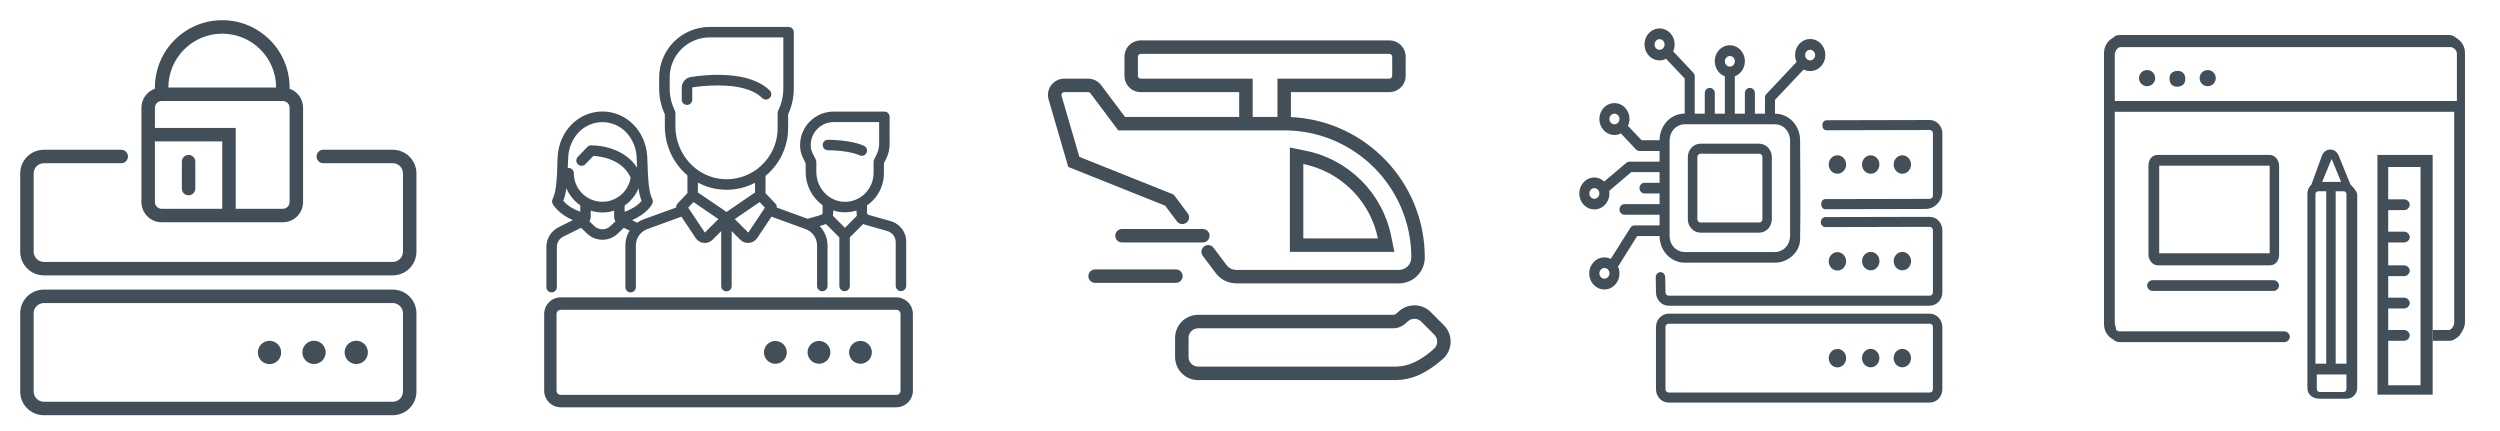 <svg width="290" height="50" viewBox="0 0 290 50" fill="none" xmlns="http://www.w3.org/2000/svg">
<path d="M22.656 18.75C22.656 18.319 22.306 17.969 21.875 17.969C21.444 17.969 21.094 18.319 21.094 18.75V21.875C21.094 22.306 21.444 22.656 21.875 22.656C22.306 22.656 22.656 22.306 22.656 21.875V18.75Z" fill="#434F58"/>
<path fill-rule="evenodd" clip-rule="evenodd" d="M25.781 2.344C21.466 2.344 17.969 5.842 17.969 10.156V10.29C17.058 10.611 16.406 11.479 16.406 12.5V23.438C16.406 24.732 17.456 25.781 18.75 25.781H32.812C34.107 25.781 35.156 24.732 35.156 23.438V12.5C35.156 11.479 34.504 10.611 33.594 10.29V10.156C33.594 5.842 30.096 2.344 25.781 2.344ZM32.031 10.156C32.031 6.704 29.233 3.906 25.781 3.906C22.329 3.906 19.531 6.704 19.531 10.156H32.031ZM18.75 11.719C18.319 11.719 17.969 12.069 17.969 12.5V14.844H27.344V24.219H32.812C33.244 24.219 33.594 23.869 33.594 23.438V12.5C33.594 12.069 33.244 11.719 32.812 11.719H18.75ZM17.969 23.438V16.406H25.781V24.219H18.75C18.319 24.219 17.969 23.869 17.969 23.438Z" fill="#434F58"/>
<path d="M3.147 18.174C3.661 17.66 4.358 17.371 5.085 17.371H14.062C14.494 17.371 14.844 17.721 14.844 18.152C14.844 18.584 14.494 18.934 14.062 18.934H5.085C4.772 18.934 4.473 19.058 4.252 19.279C4.03 19.5 3.906 19.8 3.906 20.113V29.2C3.908 29.513 4.033 29.812 4.254 30.033C4.475 30.254 4.775 30.379 5.087 30.381H45.563C45.875 30.379 46.175 30.254 46.396 30.033C46.617 29.812 46.742 29.513 46.744 29.2V20.113C46.744 19.8 46.62 19.5 46.398 19.279C46.178 19.058 45.878 18.934 45.565 18.934H37.5C37.069 18.934 36.719 18.584 36.719 18.152C36.719 17.721 37.069 17.371 37.5 17.371H45.565C46.292 17.371 46.989 17.66 47.503 18.174C48.017 18.688 48.306 19.386 48.306 20.113V29.203L48.306 29.206C48.303 29.931 48.013 30.625 47.501 31.138C46.988 31.651 46.294 31.94 45.569 31.944L45.565 31.944H5.085L5.081 31.944C4.356 31.94 3.662 31.651 3.15 31.138C2.637 30.625 2.347 29.931 2.344 29.206L2.344 29.203V20.113C2.344 19.386 2.633 18.688 3.147 18.174Z" fill="#434F58"/>
<path d="M30.515 42.008C30.737 42.156 30.998 42.235 31.265 42.235C31.443 42.236 31.619 42.202 31.783 42.135C31.948 42.068 32.097 41.968 32.223 41.843C32.348 41.717 32.448 41.568 32.515 41.403C32.582 41.239 32.616 41.063 32.615 40.885C32.615 40.618 32.536 40.357 32.388 40.135C32.239 39.913 32.028 39.74 31.782 39.638C31.535 39.536 31.264 39.509 31.002 39.561C30.74 39.613 30.499 39.742 30.311 39.93C30.122 40.119 29.993 40.36 29.941 40.622C29.889 40.883 29.916 41.155 30.018 41.402C30.12 41.648 30.293 41.859 30.515 42.008Z" fill="#434F58"/>
<path d="M35.675 41.998C35.897 42.146 36.158 42.225 36.425 42.225C36.603 42.226 36.779 42.192 36.943 42.125C37.108 42.058 37.257 41.958 37.383 41.833C37.508 41.707 37.608 41.558 37.675 41.393C37.742 41.229 37.776 41.053 37.775 40.875C37.775 40.608 37.696 40.347 37.547 40.125C37.399 39.903 37.188 39.73 36.942 39.628C36.695 39.526 36.424 39.499 36.162 39.551C35.9 39.603 35.659 39.732 35.471 39.92C35.282 40.109 35.153 40.35 35.101 40.612C35.049 40.873 35.076 41.145 35.178 41.392C35.28 41.638 35.453 41.849 35.675 41.998Z" fill="#434F58"/>
<path d="M40.575 41.998C40.797 42.146 41.058 42.225 41.325 42.225C41.503 42.226 41.679 42.192 41.843 42.125C42.008 42.058 42.157 41.958 42.283 41.833C42.408 41.707 42.508 41.558 42.575 41.393C42.642 41.229 42.676 41.053 42.675 40.875C42.675 40.608 42.596 40.347 42.447 40.125C42.299 39.903 42.088 39.73 41.842 39.628C41.595 39.526 41.324 39.499 41.062 39.551C40.8 39.603 40.559 39.732 40.37 39.92C40.182 40.109 40.053 40.35 40.001 40.612C39.949 40.873 39.976 41.145 40.078 41.392C40.18 41.638 40.353 41.849 40.575 41.998Z" fill="#434F58"/>
<path fill-rule="evenodd" clip-rule="evenodd" d="M3.147 34.397C3.661 33.883 4.358 33.594 5.085 33.594H45.565C46.292 33.594 46.989 33.883 47.503 34.397C48.017 34.911 48.306 35.608 48.306 36.335V45.425C48.306 46.152 48.017 46.849 47.503 47.363C46.989 47.877 46.292 48.166 45.565 48.166H5.085C4.358 48.166 3.661 47.877 3.147 47.363C2.633 46.849 2.344 46.152 2.344 45.425V36.335C2.344 35.608 2.633 34.911 3.147 34.397ZM5.085 35.156C4.772 35.156 4.473 35.28 4.252 35.502C4.03 35.723 3.906 36.022 3.906 36.335V45.425C3.906 45.738 4.03 46.038 4.252 46.258C4.473 46.48 4.772 46.604 5.085 46.604H45.565C45.878 46.604 46.178 46.48 46.398 46.258C46.62 46.038 46.744 45.738 46.744 45.425V36.335C46.744 36.022 46.62 35.723 46.398 35.502C46.178 35.28 45.878 35.156 45.565 35.156H5.085Z" fill="#434F58"/>
<path d="M99.695 18.017C99.779 18.056 99.871 18.076 99.964 18.076C100.078 18.078 100.19 18.047 100.287 17.987C100.384 17.927 100.462 17.841 100.512 17.738C100.547 17.667 100.569 17.59 100.574 17.511C100.58 17.432 100.57 17.353 100.545 17.278C100.52 17.203 100.481 17.134 100.429 17.074C100.377 17.014 100.314 16.965 100.243 16.93C98.817 16.222 96.156 16.213 96.043 16.213C95.881 16.213 95.727 16.277 95.613 16.391C95.499 16.505 95.435 16.66 95.435 16.821C95.435 16.982 95.499 17.137 95.613 17.251C95.727 17.365 95.881 17.429 96.043 17.429C96.736 17.425 98.73 17.538 99.695 18.017Z" fill="#434F58"/>
<path d="M80.3 10.172C80.3 10.152 80.309 10.132 80.329 10.132C81.645 9.932 82.978 9.868 84.307 9.943C86.207 10.072 87.596 10.551 88.413 11.368C88.528 11.483 88.684 11.547 88.846 11.547C89.009 11.547 89.165 11.483 89.28 11.368C89.339 11.313 89.386 11.246 89.419 11.172C89.451 11.098 89.469 11.018 89.47 10.937C89.471 10.856 89.455 10.775 89.424 10.7C89.393 10.626 89.347 10.558 89.29 10.501C86.978 8.189 82.134 8.625 80.16 8.925C79.859 8.969 79.584 9.121 79.386 9.351C79.188 9.582 79.08 9.877 79.083 10.181V11.588C79.089 11.745 79.156 11.894 79.269 12.003C79.383 12.111 79.534 12.172 79.691 12.172C79.848 12.172 79.999 12.111 80.113 12.003C80.226 11.894 80.293 11.745 80.3 11.588V10.172Z" fill="#434F58"/>
<path fill-rule="evenodd" clip-rule="evenodd" d="M64.796 27.942C64.663 28.155 64.594 28.401 64.595 28.652V33.309C64.595 33.645 64.323 33.917 63.987 33.917C63.651 33.917 63.379 33.645 63.379 33.309V28.653C63.379 28.175 63.512 27.706 63.764 27.3C64.016 26.893 64.376 26.566 64.805 26.353L66.45 25.535C64.757 24.795 64.178 23.768 64.112 23.65L64.107 23.641C64.062 23.556 64.039 23.462 64.039 23.367C64.039 23.271 64.062 23.177 64.107 23.093C64.545 22.213 64.606 20.588 64.645 19.293C64.655 18.864 64.665 18.455 64.695 18.086C64.9 15.146 67.132 12.934 69.883 12.934C72.634 12.934 74.867 15.147 75.076 18.087C75.096 18.456 75.116 18.865 75.126 19.294C75.165 20.594 75.226 22.207 75.665 23.094C75.708 23.179 75.731 23.273 75.731 23.368C75.731 23.463 75.708 23.557 75.665 23.642C75.645 23.692 75.086 24.769 73.322 25.536L73.91 25.836C74.142 25.668 74.397 25.533 74.668 25.436L78.436 24.07C78.431 23.985 78.443 23.899 78.472 23.819C78.501 23.738 78.546 23.665 78.605 23.602L79.741 22.402V20.349C78.916 19.644 78.254 18.768 77.801 17.782C77.349 16.796 77.116 15.723 77.12 14.638V13.252C76.684 12.322 76.46 11.308 76.462 10.282V8.976C76.464 7.425 77.081 5.938 78.178 4.841C79.275 3.744 80.761 3.127 82.313 3.125H91.473C91.553 3.124 91.632 3.139 91.706 3.169C91.78 3.2 91.848 3.244 91.904 3.301C91.961 3.358 92.005 3.425 92.036 3.499C92.066 3.574 92.081 3.653 92.08 3.733V10.297C92.081 11.323 91.856 12.337 91.422 13.267V14.867C91.42 15.846 91.219 16.814 90.829 17.712C90.441 18.61 89.872 19.419 89.16 20.09C89.04 20.199 88.921 20.299 88.801 20.399V22.408L89.937 23.608C89.997 23.669 90.043 23.743 90.073 23.824C90.102 23.905 90.114 23.991 90.107 24.077L93.675 25.377L94.911 25.028C95.419 24.878 95.419 24.829 95.419 24.689V23.802C94.809 23.361 94.313 22.78 93.972 22.11C93.63 21.439 93.454 20.697 93.456 19.944V18.944L93.147 18.316C92.926 17.866 92.81 17.371 92.808 16.87V16.83C92.809 15.8 93.219 14.812 93.948 14.083C94.676 13.354 95.664 12.944 96.695 12.943H102.587C102.667 12.942 102.746 12.957 102.82 12.987C102.895 13.017 102.962 13.062 103.019 13.119C103.076 13.175 103.12 13.243 103.15 13.317C103.181 13.391 103.196 13.471 103.195 13.551V16.701C103.195 17.303 103.055 17.897 102.787 18.436L102.537 18.925V20.087C102.538 20.695 102.417 21.297 102.181 21.857C101.945 22.416 101.598 22.923 101.162 23.346C100.979 23.522 100.783 23.682 100.574 23.825V24.676C100.573 24.733 100.591 24.788 100.626 24.833C100.66 24.878 100.708 24.91 100.763 24.925L103.295 25.642C104.401 25.951 105.169 26.978 105.119 28.094V33.162C105.119 33.323 105.054 33.478 104.94 33.592C104.826 33.706 104.672 33.77 104.511 33.77C104.349 33.77 104.195 33.706 104.081 33.592C103.967 33.478 103.903 33.323 103.903 33.162V28.099C103.902 27.806 103.807 27.521 103.631 27.286C103.454 27.052 103.207 26.881 102.926 26.799L100.394 26.081C100.303 26.058 100.216 26.025 100.135 25.981L98.58 27.536V33.172C98.58 33.333 98.516 33.488 98.401 33.602C98.287 33.716 98.133 33.78 97.972 33.78C97.81 33.78 97.656 33.716 97.542 33.602C97.428 33.488 97.364 33.333 97.364 33.172V27.541L95.799 25.976C95.618 26.066 95.427 26.137 95.231 26.185L95.082 26.225C95.661 26.827 95.987 27.628 95.994 28.463V33.177C95.994 33.338 95.93 33.493 95.816 33.607C95.701 33.721 95.547 33.785 95.386 33.785C95.224 33.785 95.07 33.721 94.956 33.607C94.842 33.493 94.778 33.338 94.778 33.177V28.463C94.776 28.052 94.65 27.652 94.415 27.315C94.179 26.978 93.847 26.721 93.462 26.579L89.495 25.134L87.837 27.615C87.734 27.771 87.597 27.903 87.436 27.999C87.276 28.096 87.096 28.156 86.91 28.174C86.867 28.182 86.824 28.185 86.781 28.184C86.614 28.185 86.448 28.153 86.294 28.09C86.139 28.026 85.999 27.933 85.881 27.815L84.875 26.808V33.187C84.875 33.348 84.811 33.503 84.697 33.617C84.582 33.731 84.428 33.795 84.267 33.795C84.105 33.795 83.951 33.731 83.837 33.617C83.723 33.503 83.659 33.348 83.659 33.187V26.808L82.652 27.815C82.534 27.933 82.393 28.026 82.239 28.09C82.084 28.153 81.919 28.185 81.752 28.184C81.725 28.184 81.702 28.181 81.679 28.178C81.659 28.176 81.641 28.174 81.622 28.174C81.435 28.156 81.255 28.096 81.095 27.999C80.935 27.902 80.798 27.771 80.695 27.615L79.044 25.134L75.076 26.579C74.691 26.721 74.358 26.978 74.123 27.315C73.888 27.652 73.762 28.052 73.761 28.463V33.309C73.761 33.645 73.488 33.917 73.153 33.917C72.817 33.917 72.545 33.645 72.545 33.309V28.454C72.543 27.852 72.712 27.263 73.033 26.754L72.365 26.425L71.658 27.103C71.179 27.558 70.543 27.811 69.883 27.811C69.223 27.811 68.588 27.558 68.109 27.103L67.401 26.425L65.342 27.446C65.117 27.557 64.928 27.729 64.796 27.942ZM96.617 25.03L98.012 26.425L99.397 25.033C99.374 24.915 99.361 24.794 99.358 24.674V24.425C98.921 24.557 98.468 24.625 98.012 24.625H97.872C97.458 24.616 97.048 24.544 96.656 24.412V24.671C96.653 24.791 96.64 24.912 96.617 25.03ZM94.693 18.784V19.925L94.695 19.93C94.695 21.794 96.128 23.359 97.906 23.409C98.35 23.424 98.793 23.349 99.208 23.188C99.623 23.027 100.001 22.783 100.319 22.472C100.639 22.161 100.893 21.789 101.068 21.378C101.242 20.968 101.333 20.526 101.335 20.08V18.774C101.335 18.681 101.356 18.589 101.395 18.505L101.7 17.891C101.881 17.522 101.976 17.116 101.979 16.705V14.163H96.706C96 14.165 95.324 14.446 94.825 14.944C94.327 15.443 94.046 16.12 94.045 16.825V16.857C94.044 17.169 94.115 17.477 94.254 17.757L94.633 18.515C94.674 18.599 94.694 18.691 94.693 18.784ZM81.765 26.958C81.775 26.959 81.786 26.955 81.795 26.948L83.334 25.413L80.443 23.439L79.835 24.087L81.735 26.938C81.735 26.948 81.745 26.958 81.765 26.958ZM80.957 22.325L84.277 24.585L87.583 22.325V21.206C86.561 21.738 85.426 22.015 84.274 22.014C84.115 22.014 83.957 22.004 83.798 21.994L83.795 21.994C82.8 21.936 81.83 21.656 80.957 21.176V22.325ZM86.798 26.958C86.818 26.958 86.828 26.948 86.828 26.938L88.732 24.087L88.124 23.439L85.234 25.413L86.769 26.948C86.772 26.951 86.777 26.954 86.782 26.956C86.787 26.958 86.792 26.958 86.798 26.958ZM78.346 13.113V14.625C78.346 17.877 80.778 20.578 83.886 20.779C85.308 20.873 86.716 20.452 87.853 19.593L87.863 19.583C88.025 19.458 88.181 19.324 88.331 19.183C88.925 18.631 89.398 17.961 89.721 17.216C90.044 16.472 90.208 15.668 90.205 14.857V13.113C90.203 13.02 90.224 12.927 90.265 12.843C90.659 12.043 90.864 11.164 90.865 10.272V4.341H82.311C81.084 4.342 79.908 4.829 79.041 5.697C78.174 6.564 77.686 7.74 77.686 8.966V10.272C77.686 11.164 77.891 12.043 78.286 12.843C78.325 12.928 78.345 13.02 78.346 13.113ZM69.878 26.598C70.225 26.598 70.558 26.465 70.81 26.225L71.388 25.687C71.288 25.503 71.237 25.296 71.239 25.087V24.439C70.8 24.579 70.343 24.65 69.883 24.648C69.423 24.645 68.967 24.575 68.528 24.439V25.087C68.529 25.296 68.478 25.503 68.378 25.687L68.946 26.225C69.197 26.465 69.531 26.598 69.878 26.598ZM72.455 24.57C73.601 24.152 74.179 23.604 74.419 23.314V23.309C74.245 22.838 74.128 22.348 74.07 21.849C73.734 22.655 73.174 23.348 72.455 23.843V24.57ZM65.916 18.176C65.896 18.515 65.876 18.914 65.866 19.332C65.857 19.385 65.854 19.439 65.856 19.492C65.888 19.484 65.922 19.48 65.956 19.482C66.036 19.481 66.115 19.496 66.19 19.526C66.264 19.556 66.331 19.601 66.388 19.658C66.445 19.714 66.489 19.782 66.52 19.856C66.55 19.93 66.565 20.01 66.564 20.09C66.563 20.925 66.878 21.729 67.445 22.342C68.013 22.955 68.79 23.331 69.623 23.395C70.456 23.459 71.281 23.207 71.936 22.688C72.59 22.17 73.025 21.423 73.153 20.598C72.166 18.425 69.614 18.126 68.827 18.086L67.91 19.043C67.854 19.101 67.787 19.148 67.714 19.18C67.64 19.213 67.561 19.231 67.48 19.233C67.4 19.234 67.32 19.22 67.245 19.191C67.169 19.162 67.101 19.119 67.043 19.063C66.984 19.007 66.938 18.941 66.905 18.867C66.873 18.794 66.855 18.714 66.853 18.634C66.851 18.553 66.865 18.473 66.894 18.398C66.924 18.323 66.967 18.254 67.023 18.196L68.129 17.05C68.181 16.991 68.246 16.943 68.318 16.911C68.39 16.878 68.468 16.861 68.548 16.86C69.34 16.86 70.126 16.985 70.88 17.229C72.206 17.658 73.232 18.415 73.9 19.442V19.332C73.89 18.914 73.87 18.515 73.85 18.176C73.785 17.11 73.347 16.101 72.614 15.325C72.259 14.959 71.835 14.668 71.366 14.469C70.897 14.27 70.392 14.167 69.883 14.167C69.373 14.167 68.869 14.27 68.4 14.469C67.93 14.668 67.506 14.959 67.152 15.325C66.419 16.102 65.981 17.11 65.916 18.176ZM65.695 21.825C65.637 22.325 65.52 22.817 65.348 23.29C65.595 23.599 66.165 24.147 67.31 24.556V23.819C66.593 23.321 66.033 22.63 65.695 21.825Z" fill="#434F58"/>
<path d="M95.002 42.194C95.734 42.194 96.326 41.601 96.326 40.87C96.326 40.139 95.734 39.546 95.002 39.546C94.271 39.546 93.678 40.139 93.678 40.87C93.678 41.601 94.271 42.194 95.002 42.194Z" fill="#434F58"/>
<path d="M101.137 40.87C101.137 41.601 100.544 42.194 99.813 42.194C99.081 42.194 98.489 41.601 98.489 40.87C98.489 40.139 99.081 39.546 99.813 39.546C100.544 39.546 101.137 40.139 101.137 40.87Z" fill="#434F58"/>
<path d="M89.943 42.199C90.674 42.199 91.267 41.606 91.267 40.875C91.267 40.144 90.674 39.551 89.943 39.551C89.211 39.551 88.619 40.144 88.619 40.875C88.619 41.606 89.211 42.199 89.943 42.199Z" fill="#434F58"/>
<path fill-rule="evenodd" clip-rule="evenodd" d="M91.468 34.493H103.973C104.482 34.494 104.971 34.697 105.331 35.057C105.692 35.418 105.894 35.907 105.895 36.417V45.325C105.893 45.834 105.69 46.322 105.33 46.683C104.97 47.043 104.482 47.246 103.973 47.248H78.89C78.886 47.248 78.883 47.248 78.879 47.248H65.047C64.538 47.246 64.049 47.043 63.689 46.683C63.329 46.322 63.126 45.834 63.125 45.325V36.417C63.125 35.907 63.328 35.418 63.688 35.057C64.048 34.697 64.537 34.494 65.047 34.493H91.46C91.463 34.493 91.465 34.493 91.468 34.493ZM77.559 35.938C77.563 35.938 77.566 35.938 77.57 35.938H103.983C104.109 35.938 104.231 35.989 104.321 36.079C104.41 36.168 104.461 36.29 104.461 36.417V45.325C104.461 45.452 104.41 45.573 104.321 45.663C104.231 45.752 104.109 45.803 103.983 45.803H90.131C90.129 45.803 90.127 45.803 90.125 45.803H65.037C64.91 45.803 64.789 45.752 64.699 45.663C64.609 45.573 64.559 45.452 64.559 45.325V36.417C64.559 36.29 64.609 36.168 64.699 36.078C64.788 35.989 64.91 35.938 65.037 35.938H77.559Z" fill="#434F58"/>
<path fill-rule="evenodd" clip-rule="evenodd" d="M130.989 5.241C131.344 4.887 131.825 4.688 132.326 4.688H161.167C161.668 4.688 162.149 4.887 162.504 5.241C162.858 5.596 163.057 6.077 163.057 6.578V8.797C163.057 9.298 162.858 9.779 162.504 10.133C162.149 10.488 161.668 10.687 161.167 10.687H149.746V13.58C158.392 13.988 165.276 21.126 165.276 29.872C165.276 30.668 164.96 31.431 164.397 31.994C163.835 32.556 163.072 32.872 162.276 32.872H143.419C142.953 32.872 142.494 32.764 142.077 32.555C141.661 32.347 141.298 32.045 141.019 31.672L139.521 29.676C139.263 29.33 139.333 28.841 139.678 28.582C140.023 28.323 140.513 28.393 140.771 28.738L142.269 30.735C142.403 30.913 142.576 31.058 142.776 31.158C142.976 31.258 143.196 31.31 143.419 31.31H162.276C162.657 31.31 163.023 31.158 163.292 30.889C163.562 30.619 163.713 30.254 163.713 29.872C163.713 21.727 157.11 15.124 148.965 15.124H129.717L126.488 10.818C126.457 10.777 126.418 10.744 126.372 10.722C126.326 10.699 126.276 10.687 126.225 10.687H123.453C123.403 10.687 123.354 10.698 123.309 10.72C123.264 10.742 123.225 10.774 123.194 10.813C123.164 10.852 123.142 10.898 123.132 10.947C123.123 10.992 123.123 11.039 123.132 11.084L125.205 18.196L136.148 22.573L137.776 24.745C138.035 25.09 137.965 25.58 137.62 25.838C137.275 26.097 136.785 26.027 136.526 25.682L135.16 23.861L123.918 19.364L121.623 11.488L121.619 11.473C121.549 11.195 121.544 10.904 121.604 10.623C121.663 10.342 121.786 10.079 121.962 9.852C122.139 9.626 122.365 9.443 122.623 9.316C122.881 9.19 123.164 9.125 123.452 9.125L126.225 9.125C126.519 9.125 126.808 9.193 127.071 9.324C127.333 9.455 127.562 9.646 127.738 9.881L130.498 13.562H143.747V10.687H132.326C131.825 10.687 131.344 10.488 130.989 10.133C130.635 9.779 130.436 9.298 130.436 8.797V6.578C130.436 6.077 130.635 5.596 130.989 5.241ZM145.309 13.562H148.184V9.125H161.167C161.254 9.125 161.337 9.09 161.399 9.028C161.46 8.967 161.495 8.884 161.495 8.797V6.578C161.495 6.491 161.46 6.408 161.399 6.346C161.337 6.285 161.254 6.25 161.167 6.25H132.326C132.239 6.25 132.156 6.285 132.094 6.346C132.033 6.408 131.998 6.491 131.998 6.578V8.797C131.998 8.884 132.033 8.967 132.094 9.028C132.156 9.09 132.239 9.125 132.326 9.125H145.309V13.562Z" fill="#434F58"/>
<path fill-rule="evenodd" clip-rule="evenodd" d="M167.51 37.748C167.766 38.011 167.966 38.323 168.098 38.665C168.229 39.008 168.289 39.373 168.273 39.74C168.258 40.106 168.168 40.465 168.009 40.796C167.851 41.125 167.627 41.419 167.351 41.658C166.087 42.766 164.984 43.4 163.976 43.74C162.956 44.084 162.134 44.09 161.579 44.09H138.982C138.273 44.09 137.594 43.809 137.093 43.307C136.592 42.806 136.31 42.127 136.31 41.418V39.19C136.31 38.481 136.592 37.802 137.093 37.301C137.594 36.8 138.273 36.518 138.982 36.518H161.579C161.719 36.518 161.782 36.493 161.829 36.47C161.899 36.435 162.007 36.362 162.202 36.177C162.702 35.69 163.373 35.417 164.072 35.417C164.776 35.417 165.452 35.694 165.953 36.188L165.963 36.197L167.51 37.748ZM166.324 40.481C166.44 40.38 166.535 40.257 166.602 40.118C166.668 39.979 166.706 39.829 166.712 39.675C166.719 39.521 166.694 39.368 166.639 39.224C166.583 39.081 166.5 38.95 166.392 38.84L164.857 37.301C164.647 37.095 164.365 36.979 164.072 36.979C163.778 36.979 163.496 37.095 163.287 37.301C162.795 37.77 162.327 38.081 161.579 38.081H138.982C138.688 38.081 138.405 38.198 138.197 38.406C137.989 38.614 137.873 38.896 137.873 39.19V41.418C137.873 41.712 137.989 41.995 138.197 42.203C138.405 42.411 138.688 42.527 138.982 42.527H161.579C162.61 42.527 164.026 42.495 166.324 40.481Z" fill="#434F58"/>
<path d="M130.156 26.562C129.725 26.562 129.375 26.912 129.375 27.344C129.375 27.775 129.725 28.125 130.156 28.125L139.531 28.125C139.963 28.125 140.313 27.775 140.313 27.344C140.313 26.912 139.963 26.562 139.531 26.562H130.156Z" fill="#434F58"/>
<path d="M126.25 32.031C126.25 31.6 126.6 31.25 127.031 31.25H136.406C136.838 31.25 137.188 31.6 137.188 32.031C137.188 32.463 136.838 32.812 136.406 32.812H127.031C126.6 32.812 126.25 32.463 126.25 32.031Z" fill="#434F58"/>
<path fill-rule="evenodd" clip-rule="evenodd" d="M149.621 17.109V29.216H161.749L161.366 27.341C160.353 22.386 156.442 18.503 151.497 17.492L149.621 17.109ZM151.184 19.023V27.654H159.835C159.725 27.118 159.577 26.596 159.393 26.091C158.271 23.017 155.823 20.582 152.746 19.464C152.241 19.281 151.719 19.133 151.184 19.023Z" fill="#434F58"/>
<path fill-rule="evenodd" clip-rule="evenodd" d="M204.065 26.987H197.257C196.868 26.987 196.494 26.823 196.218 26.531C195.943 26.238 195.788 25.842 195.788 25.429V18.218C195.79 17.806 195.946 17.412 196.222 17.122C196.497 16.831 196.869 16.668 197.257 16.668H204.065C204.453 16.668 204.825 16.831 205.101 17.122C205.376 17.412 205.532 17.806 205.534 18.218V25.429C205.534 25.633 205.496 25.836 205.422 26.025C205.348 26.214 205.24 26.386 205.104 26.531C204.967 26.675 204.805 26.79 204.627 26.869C204.449 26.947 204.258 26.987 204.065 26.987ZM196.997 17.95C196.931 18.022 196.894 18.118 196.892 18.218V25.42C196.892 25.522 196.931 25.621 196.999 25.693C197.068 25.766 197.161 25.807 197.257 25.807H204.074C204.122 25.808 204.17 25.799 204.215 25.78C204.259 25.761 204.3 25.732 204.334 25.696L204.378 25.641C204.42 25.576 204.441 25.498 204.439 25.42V18.208C204.44 18.133 204.419 18.058 204.378 17.996L204.334 17.941H204.326L204.221 17.867C204.175 17.845 204.125 17.833 204.074 17.83H197.257C197.209 17.831 197.16 17.842 197.116 17.862C197.071 17.883 197.03 17.913 196.997 17.95Z" fill="#434F58"/>
<path fill-rule="evenodd" clip-rule="evenodd" d="M205.899 30.473C207.377 30.464 208.768 29.311 208.812 27.79C208.881 24.922 208.812 16.272 208.812 16.272C208.812 15.866 208.736 15.464 208.59 15.09C208.444 14.715 208.229 14.374 207.959 14.087C207.688 13.8 207.367 13.573 207.014 13.418C206.66 13.262 206.282 13.183 205.899 13.183V11.587L209.22 8.065H209.229C209.462 8.186 209.717 8.249 209.977 8.249C210.358 8.251 210.73 8.121 211.035 7.878C211.341 7.636 211.564 7.295 211.67 6.907C211.777 6.518 211.761 6.103 211.626 5.725C211.49 5.347 211.243 5.026 210.92 4.81C210.597 4.595 210.217 4.496 209.837 4.53C209.457 4.564 209.097 4.728 208.813 4.998C208.529 5.268 208.335 5.628 208.261 6.025C208.187 6.422 208.237 6.834 208.403 7.198H208.394L204.908 10.896C204.852 10.951 204.808 11.018 204.778 11.093C204.748 11.168 204.733 11.248 204.734 11.329V13.183H203.569V10.813C203.569 10.649 203.508 10.492 203.399 10.376C203.289 10.26 203.141 10.195 202.987 10.195C202.832 10.195 202.684 10.26 202.575 10.376C202.466 10.492 202.404 10.649 202.404 10.813V13.183H201.239V8.848C201.566 8.727 201.851 8.505 202.058 8.211C202.265 7.917 202.386 7.565 202.404 7.199C202.423 6.832 202.338 6.468 202.161 6.153C201.984 5.837 201.723 5.585 201.411 5.427C201.099 5.269 200.749 5.213 200.407 5.266C200.065 5.319 199.745 5.479 199.488 5.724C199.231 5.97 199.049 6.292 198.965 6.648C198.88 7.003 198.897 7.378 199.014 7.723C199.1 7.984 199.242 8.221 199.427 8.416C199.612 8.611 199.836 8.759 200.083 8.848V13.183H198.918V10.813C198.918 10.649 198.857 10.492 198.747 10.376C198.638 10.26 198.49 10.195 198.335 10.195C198.181 10.195 198.033 10.26 197.924 10.376C197.814 10.492 197.753 10.649 197.753 10.813V13.183H196.588V8.858C196.586 8.695 196.524 8.539 196.414 8.424L194.084 5.953C194.198 5.706 194.257 5.435 194.258 5.16C194.26 4.793 194.159 4.434 193.968 4.128C193.777 3.822 193.504 3.583 193.185 3.441C192.866 3.299 192.514 3.261 192.175 3.332C191.835 3.402 191.523 3.578 191.278 3.837C191.033 4.096 190.865 4.426 190.797 4.786C190.729 5.145 190.763 5.519 190.895 5.858C191.027 6.197 191.251 6.487 191.539 6.691C191.826 6.895 192.164 7.004 192.51 7.004C192.77 7.009 193.027 6.946 193.258 6.82H193.267L195.423 9.107V13.173C194.651 13.173 193.91 13.499 193.364 14.078C192.817 14.658 192.51 15.443 192.51 16.263H190.424L188.85 14.603H188.842C188.954 14.355 189.016 14.085 189.024 13.81C189.024 13.443 188.922 13.085 188.73 12.78C188.538 12.475 188.265 12.238 187.945 12.097C187.626 11.957 187.275 11.92 186.936 11.992C186.597 12.063 186.285 12.24 186.041 12.499C185.797 12.758 185.63 13.088 185.563 13.448C185.495 13.808 185.53 14.18 185.662 14.519C185.794 14.858 186.018 15.147 186.306 15.351C186.593 15.555 186.931 15.663 187.277 15.663C187.536 15.662 187.792 15.599 188.024 15.479L189.772 17.332C189.88 17.449 190.027 17.515 190.181 17.517H192.51V18.752H189.024C188.892 18.751 188.764 18.797 188.659 18.881L186.086 21.058C185.773 20.759 185.368 20.592 184.947 20.587C184.601 20.587 184.263 20.696 183.976 20.9C183.688 21.104 183.465 21.393 183.332 21.732C183.2 22.07 183.165 22.443 183.233 22.803C183.3 23.162 183.467 23.492 183.711 23.752C183.955 24.011 184.267 24.187 184.606 24.259C184.945 24.33 185.296 24.294 185.615 24.153C185.935 24.013 186.208 23.776 186.4 23.471C186.592 23.166 186.694 22.808 186.694 22.441C186.691 22.342 186.679 22.243 186.659 22.146L189.224 19.97H192.51V21.205H190.763C190.608 21.205 190.46 21.27 190.351 21.386C190.242 21.502 190.181 21.659 190.181 21.823C190.181 21.987 190.242 22.144 190.351 22.26C190.46 22.376 190.608 22.441 190.763 22.441H192.51V23.677H188.442C188.287 23.677 188.139 23.742 188.03 23.858C187.921 23.974 187.859 24.131 187.859 24.294C187.859 24.458 187.921 24.616 188.03 24.731C188.139 24.847 188.287 24.912 188.442 24.912H192.51V26.148H189.598C189.503 26.148 189.409 26.173 189.325 26.221C189.242 26.27 189.171 26.34 189.12 26.425L186.851 30.03C186.619 29.918 186.367 29.858 186.112 29.855C185.73 29.854 185.359 29.984 185.053 30.226C184.748 30.468 184.525 30.809 184.418 31.198C184.312 31.586 184.327 32.001 184.463 32.379C184.598 32.757 184.846 33.078 185.169 33.294C185.491 33.51 185.872 33.608 186.252 33.574C186.632 33.54 186.991 33.376 187.275 33.106C187.56 32.837 187.753 32.476 187.827 32.079C187.901 31.682 187.851 31.27 187.685 30.906L187.764 30.814L189.911 27.384H192.51C192.513 28.202 192.82 28.987 193.366 29.566C193.912 30.144 194.651 30.471 195.423 30.473H205.899ZM209.646 5.879C209.745 5.812 209.86 5.777 209.977 5.778C210.054 5.774 210.132 5.79 210.203 5.824C210.309 5.871 210.399 5.951 210.463 6.052C210.526 6.154 210.56 6.274 210.559 6.396C210.558 6.503 210.53 6.608 210.478 6.701C210.426 6.793 210.352 6.869 210.264 6.921C210.177 6.976 210.078 7.005 209.977 7.004C209.86 7.005 209.745 6.97 209.646 6.903C209.569 6.845 209.506 6.768 209.463 6.679C209.419 6.59 209.397 6.491 209.397 6.391C209.397 6.291 209.419 6.192 209.463 6.103C209.506 6.014 209.569 5.937 209.646 5.879ZM192.841 5.667C192.743 5.737 192.628 5.775 192.51 5.778C192.356 5.778 192.208 5.713 192.099 5.597C191.989 5.481 191.928 5.324 191.928 5.16C191.928 4.996 191.989 4.839 192.099 4.723C192.208 4.607 192.356 4.542 192.51 4.542C192.628 4.541 192.742 4.577 192.841 4.643C192.918 4.703 192.981 4.78 193.025 4.87C193.069 4.96 193.092 5.059 193.093 5.16C193.092 5.26 193.069 5.358 193.025 5.446C192.981 5.534 192.918 5.61 192.841 5.667ZM187.598 14.308C187.505 14.381 187.392 14.42 187.277 14.418C187.122 14.418 186.974 14.353 186.865 14.237C186.756 14.121 186.694 13.964 186.694 13.8C186.693 13.72 186.707 13.64 186.735 13.566C186.764 13.492 186.806 13.424 186.859 13.367C186.863 13.364 186.866 13.361 186.869 13.36C186.873 13.357 186.877 13.354 186.877 13.349C186.914 13.313 186.955 13.282 186.998 13.256C187.084 13.208 187.18 13.183 187.277 13.183C187.391 13.182 187.503 13.217 187.598 13.284C187.678 13.341 187.744 13.418 187.789 13.508C187.835 13.598 187.859 13.698 187.859 13.8C187.859 13.901 187.835 14 187.789 14.089C187.744 14.178 187.678 14.253 187.598 14.308ZM185.416 22.801C185.363 22.881 185.293 22.946 185.211 22.991C185.129 23.035 185.039 23.059 184.947 23.059C184.792 23.059 184.644 22.994 184.535 22.878C184.426 22.762 184.364 22.605 184.364 22.441C184.363 22.36 184.378 22.279 184.408 22.205C184.438 22.13 184.482 22.063 184.538 22.008C184.591 21.95 184.655 21.903 184.725 21.872C184.795 21.84 184.87 21.824 184.947 21.823C185.101 21.823 185.249 21.888 185.359 22.004C185.468 22.12 185.529 22.277 185.529 22.441C185.529 22.571 185.49 22.697 185.416 22.801ZM186.52 32.142C186.469 32.198 186.407 32.242 186.338 32.271C186.267 32.308 186.19 32.327 186.112 32.327C185.957 32.327 185.809 32.261 185.7 32.145C185.591 32.03 185.529 31.872 185.529 31.709C185.529 31.545 185.591 31.388 185.7 31.272C185.809 31.156 185.957 31.091 186.112 31.091C186.189 31.087 186.267 31.103 186.338 31.137C186.407 31.166 186.469 31.21 186.52 31.266C186.576 31.323 186.62 31.391 186.65 31.466C186.68 31.541 186.696 31.622 186.696 31.704C186.696 31.786 186.68 31.867 186.65 31.942C186.62 32.017 186.576 32.085 186.52 32.142ZM200.665 6.497C200.742 6.496 200.818 6.511 200.888 6.542C200.959 6.572 201.023 6.618 201.077 6.676C201.131 6.733 201.173 6.802 201.201 6.878C201.228 6.953 201.242 7.034 201.239 7.115C201.241 7.215 201.218 7.314 201.174 7.402C201.13 7.491 201.066 7.567 200.987 7.622C200.892 7.693 200.778 7.732 200.661 7.732C200.544 7.732 200.43 7.693 200.335 7.622L200.248 7.548C200.167 7.461 200.113 7.351 200.091 7.231C200.07 7.111 200.082 6.987 200.126 6.875C200.171 6.763 200.246 6.667 200.342 6.599C200.438 6.532 200.55 6.497 200.665 6.497ZM194.727 29.081C194.414 28.939 194.147 28.702 193.96 28.401C193.773 28.099 193.674 27.745 193.675 27.384V16.272C193.675 15.78 193.86 15.309 194.187 14.961C194.515 14.614 194.96 14.418 195.423 14.418H205.899C206.19 14.419 206.477 14.495 206.734 14.64C207.009 14.801 207.239 15.037 207.4 15.324C207.56 15.611 207.646 15.938 207.647 16.272V27.384C207.647 27.875 207.463 28.347 207.135 28.694C206.807 29.042 206.363 29.237 205.899 29.237H195.423C195.246 29.238 195.07 29.21 194.901 29.154L194.727 29.081Z" fill="#434F58"/>
<path d="M211.881 13.948L223.843 13.92C224.233 13.92 224.607 14.085 224.882 14.377C225.158 14.669 225.313 15.065 225.313 15.479V22.192C225.308 22.735 225.102 23.254 224.739 23.637C224.376 24.021 223.886 24.237 223.374 24.239L211.742 24.267C211.679 24.267 211.616 24.253 211.558 24.227C211.526 24.213 211.496 24.195 211.468 24.174C211.452 24.161 211.436 24.148 211.421 24.133C211.415 24.127 211.409 24.121 211.403 24.114C211.36 24.066 211.325 24.009 211.303 23.947C211.28 23.884 211.27 23.817 211.272 23.75V23.584C211.275 23.454 211.325 23.33 211.413 23.238C211.501 23.147 211.619 23.096 211.742 23.096L223.852 23.068C223.949 23.068 224.042 23.027 224.11 22.955C224.179 22.882 224.217 22.784 224.217 22.681V15.47C224.217 15.367 224.179 15.268 224.11 15.196C224.042 15.123 223.949 15.082 223.852 15.082L211.872 15.11C211.748 15.11 211.628 15.057 211.54 14.964C211.452 14.871 211.403 14.744 211.403 14.612V14.446C211.405 14.313 211.456 14.186 211.546 14.093C211.635 14 211.756 13.948 211.881 13.948Z" fill="#434F58"/>
<path d="M213.98 18.49C214.091 18.666 214.15 18.873 214.15 19.084C214.15 19.368 214.043 19.64 213.854 19.841C213.665 20.041 213.409 20.154 213.141 20.154C212.942 20.154 212.747 20.091 212.581 19.974C212.415 19.856 212.286 19.689 212.209 19.494C212.133 19.298 212.113 19.083 212.152 18.876C212.191 18.668 212.287 18.478 212.428 18.328C212.569 18.178 212.749 18.076 212.944 18.035C213.14 17.994 213.343 18.015 213.527 18.096C213.711 18.177 213.869 18.314 213.98 18.49Z" fill="#434F58"/>
<path d="M213.98 29.722C214.091 29.898 214.15 30.105 214.15 30.316C214.15 30.6 214.043 30.872 213.854 31.073C213.665 31.273 213.409 31.386 213.141 31.386C212.942 31.386 212.747 31.323 212.581 31.206C212.415 31.088 212.286 30.921 212.209 30.726C212.133 30.53 212.113 30.315 212.152 30.107C212.191 29.9 212.287 29.709 212.428 29.56C212.569 29.41 212.749 29.308 212.944 29.267C213.14 29.226 213.343 29.247 213.527 29.328C213.711 29.409 213.869 29.546 213.98 29.722Z" fill="#434F58"/>
<path d="M220.908 31.331C221.45 31.195 221.785 30.618 221.657 30.044C221.529 29.469 220.986 29.113 220.444 29.249C219.901 29.384 219.566 29.961 219.694 30.536C219.822 31.111 220.365 31.466 220.908 31.331Z" fill="#434F58"/>
<path d="M211.75 25.18L223.843 25.152C224.233 25.152 224.607 25.316 224.882 25.609C225.158 25.901 225.313 26.297 225.313 26.711V33.922C225.308 34.332 225.151 34.724 224.876 35.012C224.601 35.3 224.23 35.462 223.843 35.462H193.562C193.174 35.462 192.802 35.299 192.526 35.009C192.251 34.718 192.095 34.324 192.093 33.913L192.067 32.151C192.067 32.07 192.082 31.99 192.113 31.915C192.13 31.874 192.151 31.836 192.176 31.8C192.197 31.771 192.22 31.744 192.245 31.72C192.302 31.665 192.369 31.623 192.441 31.598C192.514 31.572 192.591 31.563 192.667 31.57H192.676C192.809 31.588 192.932 31.657 193.022 31.764C193.111 31.871 193.161 32.008 193.162 32.151L193.197 33.913C193.197 34.015 193.236 34.114 193.304 34.186C193.373 34.259 193.465 34.3 193.562 34.3H223.852C223.949 34.3 224.042 34.259 224.11 34.186C224.179 34.114 224.217 34.015 224.217 33.913V26.701C224.217 26.599 224.179 26.5 224.11 26.427C224.042 26.355 223.949 26.314 223.852 26.314L211.75 26.342C211.677 26.342 211.605 26.326 211.538 26.296C211.471 26.265 211.41 26.221 211.36 26.165C211.309 26.108 211.27 26.042 211.245 25.97C211.219 25.897 211.208 25.82 211.211 25.742C211.216 25.593 211.274 25.451 211.375 25.347C211.475 25.242 211.61 25.182 211.75 25.18Z" fill="#434F58"/>
<path d="M217.241 31.331C217.783 31.195 218.119 30.619 217.991 30.044C217.863 29.469 217.319 29.113 216.777 29.249C216.235 29.385 215.9 29.962 216.028 30.537C216.156 31.111 216.699 31.467 217.241 31.331Z" fill="#434F58"/>
<path d="M217.001 20.154C217.558 20.154 218.01 19.675 218.01 19.084C218.01 18.494 217.558 18.015 217.001 18.015C216.444 18.015 215.993 18.494 215.993 19.084C215.993 19.675 216.444 20.154 217.001 20.154Z" fill="#434F58"/>
<path d="M217.001 40.469C216.802 40.469 216.607 40.532 216.441 40.649C216.275 40.767 216.146 40.934 216.07 41.13C215.993 41.325 215.973 41.54 216.012 41.748C216.051 41.955 216.147 42.146 216.288 42.295C216.429 42.445 216.609 42.547 216.805 42.588C217 42.629 217.203 42.608 217.387 42.527C217.571 42.446 217.729 42.309 217.84 42.133C217.951 41.957 218.01 41.75 218.01 41.539C218.01 41.255 217.904 40.983 217.714 40.782C217.525 40.582 217.269 40.469 217.001 40.469Z" fill="#434F58"/>
<path d="M212.581 40.659C212.747 40.541 212.942 40.478 213.141 40.478C213.274 40.477 213.406 40.504 213.528 40.557C213.651 40.611 213.763 40.689 213.857 40.789C213.951 40.888 214.025 41.007 214.075 41.137C214.126 41.267 214.151 41.407 214.15 41.548C214.15 41.76 214.091 41.966 213.98 42.142C213.869 42.318 213.711 42.455 213.527 42.536C213.343 42.617 213.14 42.638 212.944 42.597C212.749 42.556 212.569 42.454 212.428 42.304C212.287 42.155 212.191 41.964 212.152 41.757C212.113 41.549 212.133 41.334 212.209 41.139C212.286 40.943 212.415 40.776 212.581 40.659Z" fill="#434F58"/>
<path d="M220.67 40.469C220.471 40.469 220.276 40.532 220.11 40.649C219.944 40.767 219.815 40.934 219.738 41.13C219.662 41.325 219.642 41.54 219.681 41.748C219.72 41.955 219.816 42.146 219.957 42.295C220.098 42.445 220.278 42.547 220.473 42.588C220.669 42.629 220.872 42.608 221.056 42.527C221.24 42.446 221.398 42.309 221.509 42.133C221.619 41.957 221.679 41.75 221.679 41.539C221.679 41.255 221.572 40.983 221.383 40.782C221.194 40.582 220.938 40.469 220.67 40.469Z" fill="#434F58"/>
<path fill-rule="evenodd" clip-rule="evenodd" d="M193.562 36.384H223.843C224.233 36.384 224.607 36.548 224.882 36.84C225.158 37.133 225.313 37.529 225.313 37.942V45.144C225.313 45.558 225.158 45.954 224.882 46.246C224.607 46.539 224.233 46.703 223.843 46.703H193.562C193.173 46.703 192.799 46.539 192.523 46.246C192.248 45.954 192.093 45.558 192.093 45.144V37.942C192.093 37.529 192.248 37.133 192.523 36.84C192.799 36.548 193.173 36.384 193.562 36.384ZM224.156 45.366C224.195 45.299 224.216 45.222 224.217 45.144V37.933C224.216 37.855 224.195 37.779 224.156 37.712L224.113 37.657H224.104L224 37.583C223.953 37.564 223.903 37.554 223.852 37.555H193.562C193.514 37.554 193.466 37.563 193.421 37.582C193.397 37.592 193.373 37.605 193.352 37.621C193.334 37.634 193.317 37.649 193.301 37.666C193.282 37.685 193.266 37.706 193.251 37.73C193.246 37.739 193.24 37.749 193.235 37.76C193.23 37.77 193.225 37.781 193.221 37.792C193.203 37.84 193.195 37.891 193.197 37.942V45.144C193.197 45.247 193.236 45.346 193.304 45.418C193.373 45.491 193.465 45.532 193.562 45.532H223.852C223.9 45.532 223.948 45.523 223.993 45.504C224.038 45.485 224.078 45.457 224.113 45.421L224.156 45.366Z" fill="#434F58"/>
<path d="M221.679 19.084C221.679 19.675 221.227 20.154 220.67 20.154C220.113 20.154 219.662 19.675 219.662 19.084C219.662 18.494 220.113 18.015 220.67 18.015C221.227 18.015 221.679 18.494 221.679 19.084Z" fill="#434F58"/>
<path d="M245.313 37.5V12.969H284.688V37.5C284.688 37.656 284.532 37.969 284.375 38.125C284.375 38.125 284.219 38.281 284.063 38.281C283.907 38.281 283.907 38.281 283.75 38.281H282.188V39.531H283.907C284.219 39.531 284.532 39.531 284.688 39.375C285 39.219 285.157 39.062 285.313 38.906C285.625 38.438 285.938 37.969 285.938 37.344V6.25C285.938 5.625 285.782 5.156 285.313 4.687C285.157 4.531 284.844 4.375 284.688 4.219C284.375 4.062 284.219 4.062 283.907 4.062H246.094C245.781 4.062 245.469 4.062 245.313 4.219C245.156 4.375 244.844 4.531 244.688 4.687C244.219 5.156 244.063 5.625 244.063 6.25V37.5C244.063 38.125 244.219 38.594 244.688 39.062C244.844 39.219 245.156 39.375 245.313 39.531C245.625 39.688 245.781 39.688 246.094 39.688H265C265.313 39.688 265.625 39.375 265.625 39.062C265.625 38.75 265.313 38.438 265 38.438H246.094C245.938 38.438 245.938 38.438 245.781 38.438C245.625 38.438 245.625 38.281 245.469 38.281C245.469 37.969 245.313 37.656 245.313 37.5ZM245.313 11.719V6.25C245.313 6.094 245.469 5.781 245.625 5.625C245.625 5.625 245.781 5.469 245.938 5.469C246.094 5.469 246.094 5.469 246.25 5.469H284.063C284.219 5.469 284.219 5.469 284.375 5.469C284.532 5.469 284.532 5.625 284.688 5.625C284.844 5.781 285 5.937 285 6.25V11.719H245.313Z" fill="#434F58"/>
<path d="M264.375 19.219C264.375 18.594 263.906 17.969 263.281 17.969H250.313C249.688 17.969 249.219 18.437 249.219 19.219V29.531C249.219 30.156 249.688 30.781 250.313 30.781H263.281C263.906 30.781 264.375 30.312 264.375 29.531V19.219ZM250.469 29.375V19.219H263.281V29.375H250.469Z" fill="#434F58"/>
<path d="M275.781 45.781H282.188V17.969H275.781V45.781ZM277.032 39.531H278.907C279.219 39.531 279.532 39.219 279.532 38.906C279.532 38.594 279.219 38.281 278.907 38.281H277.032V35.781H278.907C279.219 35.781 279.532 35.469 279.532 35.156C279.532 34.844 279.219 34.531 278.907 34.531H277.032V32.031H278.907C279.219 32.031 279.532 31.719 279.532 31.406C279.532 31.094 279.219 30.781 278.907 30.781H277.032V28.125H278.907C279.219 28.125 279.532 27.812 279.532 27.5C279.532 27.187 279.219 26.875 278.907 26.875H277.032V24.375H278.907C279.219 24.375 279.532 24.062 279.532 23.75C279.532 23.437 279.219 23.125 278.907 23.125H277.032V19.375H280.782V44.688H277.032V39.531Z" fill="#434F58"/>
<path d="M252.969 8.281C252.5 8.125 251.875 8.281 251.719 8.75C251.563 9.219 251.719 9.844 252.188 10C252.656 10.156 253.281 10 253.438 9.531C253.594 9.062 253.438 8.437 252.969 8.281Z" fill="#434F58"/>
<path d="M249.063 10C249.581 10 250 9.58 250 9.062C250 8.545 249.581 8.125 249.063 8.125C248.545 8.125 248.125 8.545 248.125 9.062C248.125 9.58 248.545 10 249.063 10Z" fill="#434F58"/>
<path d="M256.094 10C256.612 10 257.031 9.58 257.031 9.062C257.031 8.545 256.612 8.125 256.094 8.125C255.576 8.125 255.156 8.545 255.156 9.062C255.156 9.58 255.576 10 256.094 10Z" fill="#434F58"/>
<path d="M272.656 21.406L271.25 17.969C271.094 17.656 270.781 17.344 270.313 17.344C269.844 17.344 269.531 17.656 269.375 17.969L268.125 21.406C267.813 21.719 267.656 22.031 267.656 22.5V45C267.656 45.781 268.281 46.25 269.063 46.25H272.188C272.969 46.25 273.438 45.625 273.438 45V22.5C273.281 22.031 272.969 21.719 272.656 21.406ZM272.188 22.5V42.188H270.938V22.187H271.875C272.031 22.187 272.188 22.344 272.188 22.5ZM270.469 18.437L271.563 21.094H269.375L270.469 18.437ZM268.594 42.188V22.5C268.594 22.344 268.75 22.187 268.906 22.187H269.844V42.188H268.594ZM272.188 45.156C272.188 45.312 272.031 45.469 271.875 45.469H269.063C268.906 45.469 268.75 45.312 268.75 45.156V43.438H272.188V45.156Z" fill="#434F58"/>
<path d="M263.75 33.75H249.688C249.375 33.75 249.063 33.437 249.063 33.125C249.063 32.812 249.375 32.5 249.688 32.5H263.75C264.063 32.5 264.375 32.812 264.375 33.125C264.375 33.437 264.063 33.75 263.75 33.75Z" fill="#434F58"/>
</svg>
